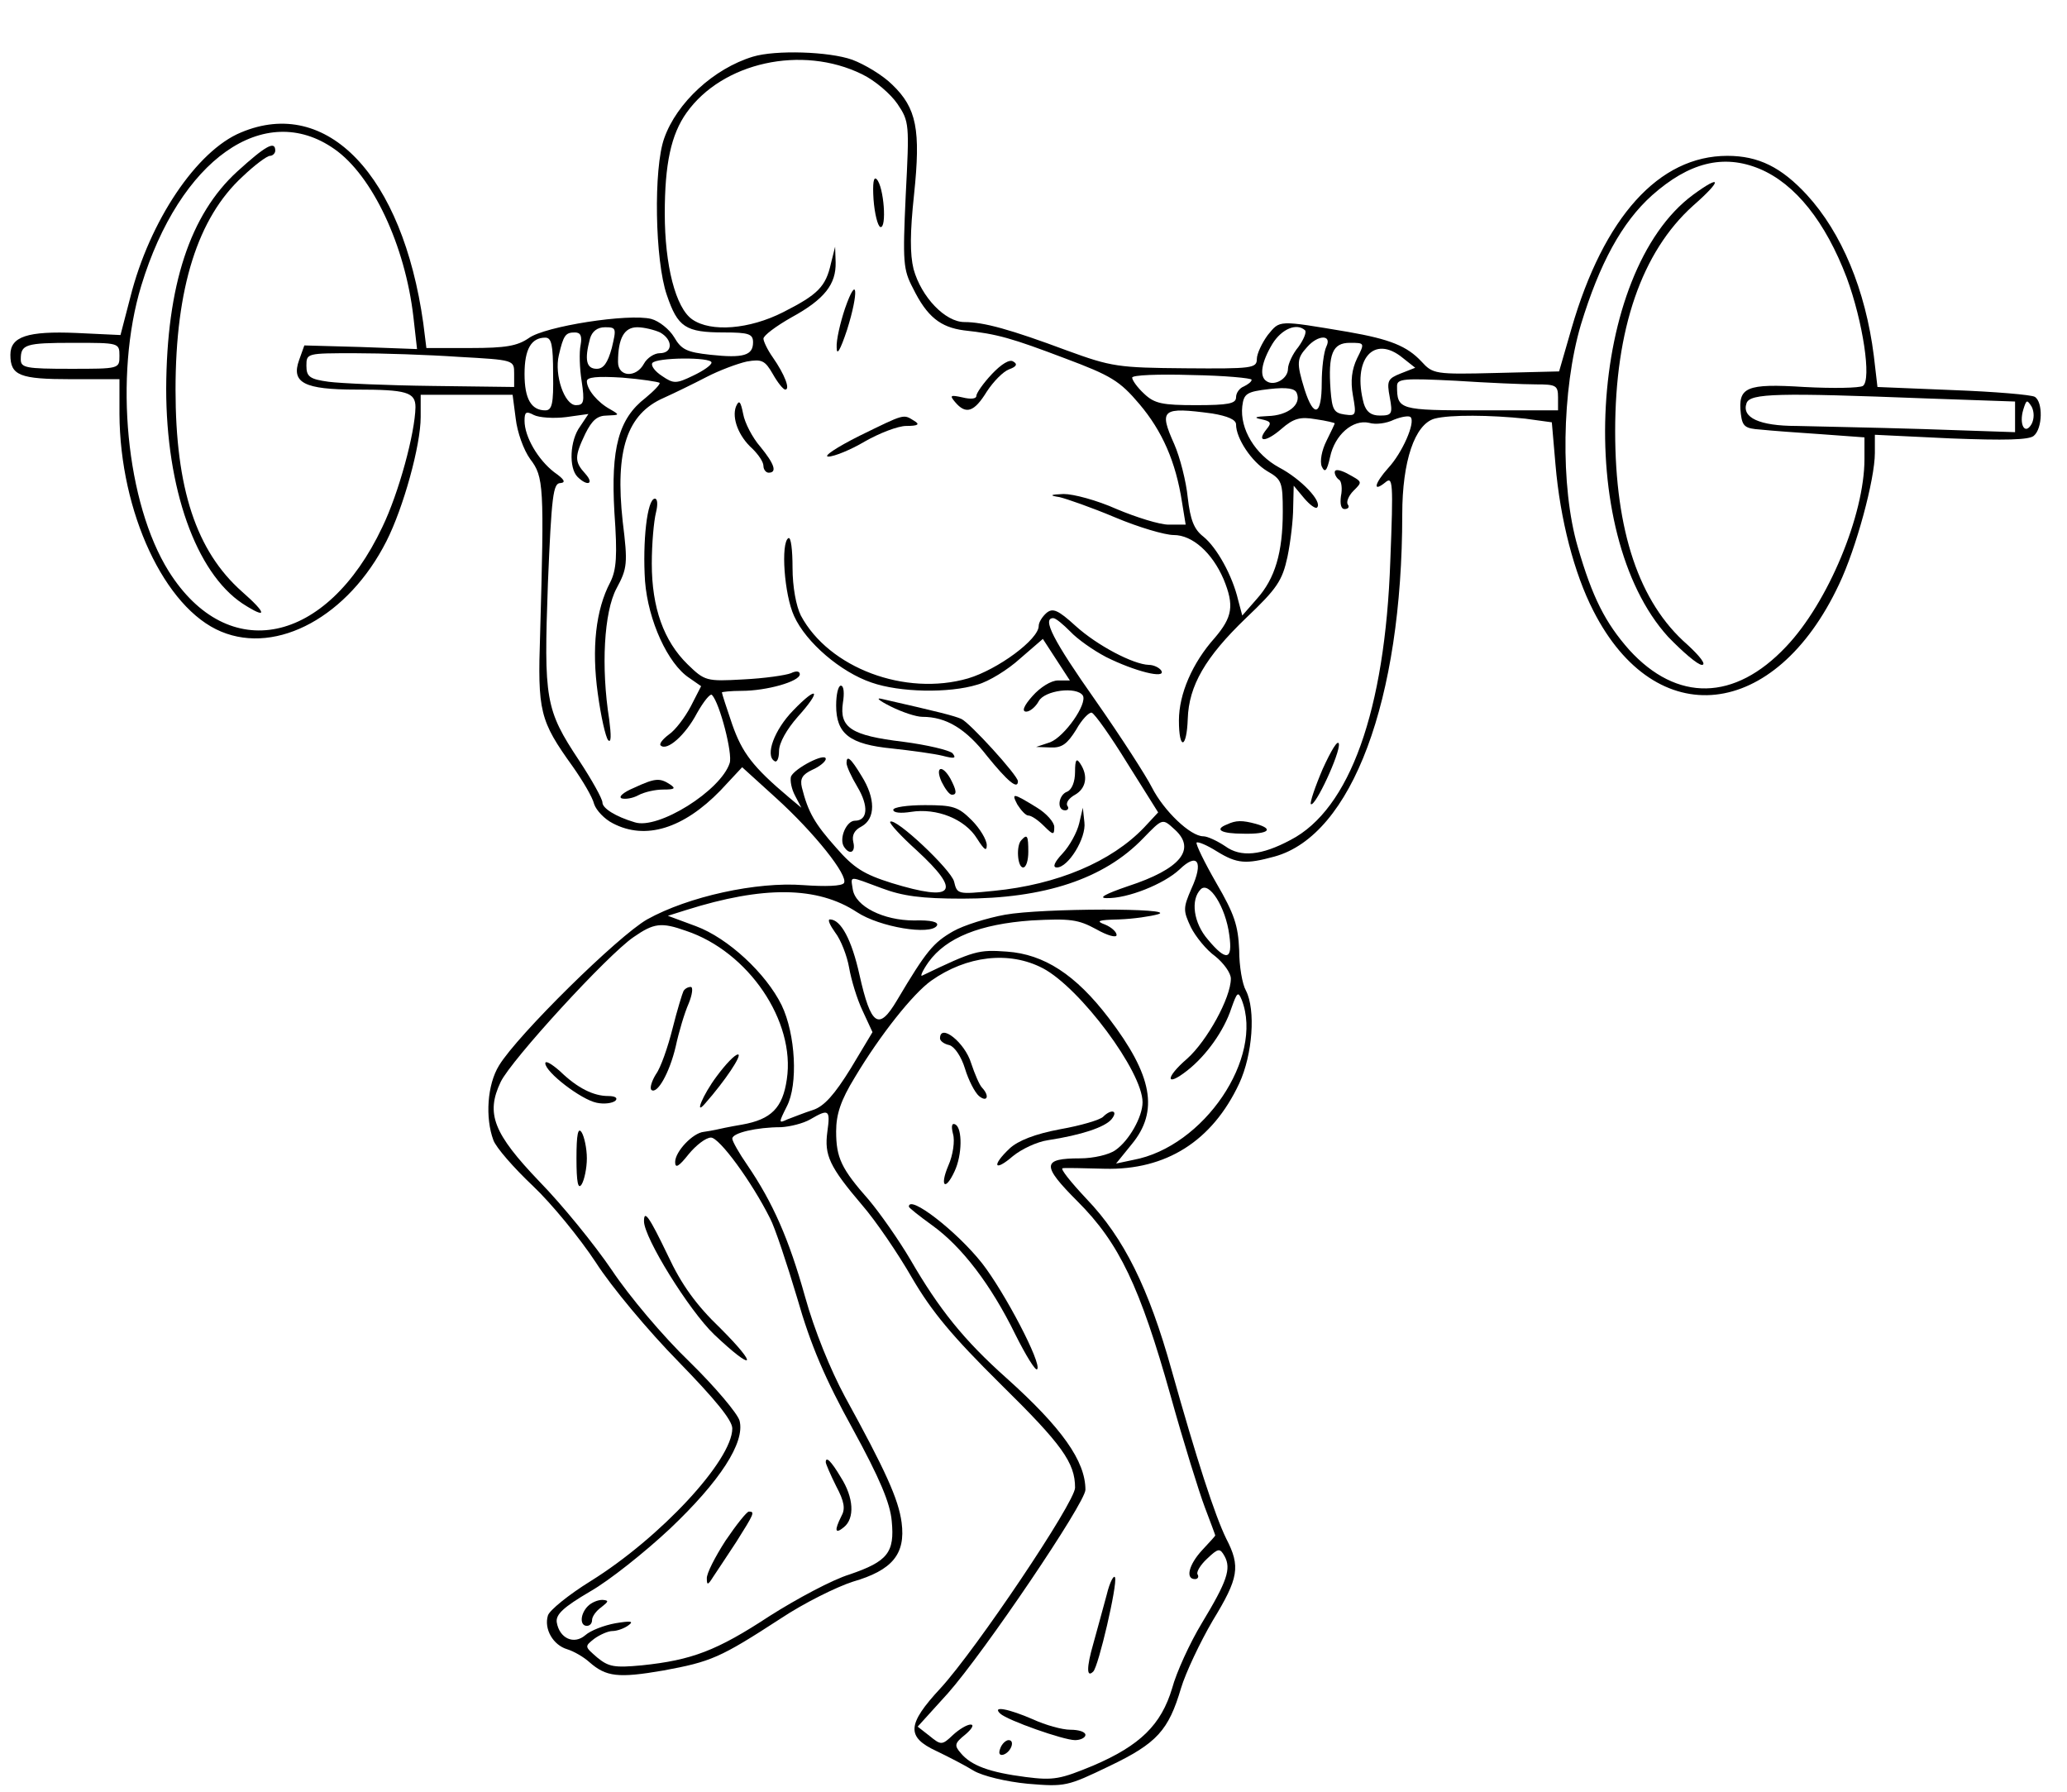 <?xml version="1.0" standalone="no"?>
<!DOCTYPE svg PUBLIC "-//W3C//DTD SVG 20010904//EN"
 "http://www.w3.org/TR/2001/REC-SVG-20010904/DTD/svg10.dtd">
<svg version="1.0" xmlns="http://www.w3.org/2000/svg"
 width="398pt" height="345pt" viewBox="0 0 398 345"
 preserveAspectRatio="xMidYMid meet">

<g transform="translate(0,345) scale(0.1,-0.1)"
fill="#000000" stroke="none">
<path d="M1450 3341 c-76 -23 -147 -89 -171 -157 -21 -58 -18 -236 5 -302 21
-62 36 -72 110 -72 48 0 56 -3 56 -19 0 -25 -18 -31 -82 -24 -46 5 -56 10 -70
34 -9 15 -29 31 -44 35 -43 11 -205 -14 -236 -37 -22 -15 -44 -19 -112 -19
l-85 0 -6 48 c-40 284 -185 437 -351 367 -85 -35 -176 -170 -213 -317 l-19
-73 -85 4 c-94 4 -127 -7 -127 -42 0 -40 18 -47 117 -47 l93 0 0 -67 c1 -189
87 -374 196 -419 108 -45 245 30 318 174 33 65 66 185 66 239 l0 43 89 0 88 0
6 -46 c3 -26 15 -60 28 -78 26 -34 27 -51 19 -336 -5 -150 -1 -167 63 -256 19
-27 38 -59 41 -72 4 -12 20 -29 36 -37 63 -33 136 -10 207 63 l42 45 65 -59
c74 -67 140 -150 131 -164 -4 -6 -36 -7 -78 -4 -90 7 -222 -22 -301 -66 -56
-32 -249 -222 -285 -281 -23 -37 -27 -101 -11 -144 5 -14 39 -53 76 -88 36
-34 90 -100 121 -147 30 -47 102 -133 159 -191 71 -73 104 -113 104 -129 0
-61 -138 -210 -273 -294 -42 -26 -79 -56 -82 -66 -8 -26 10 -57 37 -65 13 -4
32 -15 43 -25 32 -28 55 -31 142 -16 92 17 109 24 226 100 45 30 108 61 139
71 76 22 102 53 94 114 -6 45 -31 100 -109 242 -28 52 -59 128 -77 193 -31
111 -62 181 -111 253 -16 23 -29 46 -29 51 0 11 47 22 94 22 17 1 42 7 56 15
36 21 39 19 33 -24 -6 -45 4 -67 67 -141 26 -30 69 -93 96 -140 38 -65 77
-112 171 -205 118 -116 143 -151 143 -199 0 -28 -191 -312 -259 -386 -65 -70
-66 -94 -8 -121 23 -11 56 -28 72 -38 17 -10 62 -21 104 -25 72 -6 76 -5 157
34 92 44 114 69 138 150 9 30 37 89 61 130 50 82 54 104 26 158 -22 45 -57
153 -105 324 -44 158 -92 255 -164 330 -30 32 -51 58 -46 59 5 1 41 0 81 -1
118 -3 207 53 259 164 26 56 32 142 13 179 -7 12 -13 47 -13 78 -2 47 -9 69
-44 129 -23 40 -40 75 -38 78 3 2 20 -5 39 -17 39 -24 56 -25 111 -10 149 41
246 301 246 659 0 102 24 173 62 184 30 8 109 7 175 0 l51 -7 7 -81 c9 -106
36 -210 73 -282 120 -236 350 -211 473 51 33 69 69 202 69 253 l0 35 146 -7
c104 -4 151 -3 160 5 17 14 18 65 2 75 -6 4 -77 10 -157 13 l-146 6 -7 60
c-16 127 -62 237 -129 310 -49 53 -93 75 -153 75 -132 0 -238 -118 -300 -332
l-24 -83 -121 -3 c-118 -3 -122 -2 -144 22 -28 30 -61 43 -141 57 -137 23
-131 23 -155 -6 -11 -15 -21 -36 -21 -46 0 -18 -9 -19 -137 -18 -130 1 -143 3
-228 34 -110 41 -161 55 -198 55 -37 0 -83 48 -98 102 -7 29 -7 69 1 144 13
124 5 166 -42 211 -18 18 -53 39 -77 48 -45 16 -148 19 -191 6z m210 -34 c25
-12 55 -38 68 -57 23 -34 23 -39 16 -175 -6 -130 -5 -144 14 -180 27 -55 53
-75 98 -81 65 -7 92 -15 195 -54 88 -33 105 -43 143 -88 44 -52 70 -111 82
-189 l7 -43 -33 0 c-17 0 -62 14 -100 30 -38 17 -83 29 -102 29 -27 -1 -28 -3
-8 -6 13 -3 62 -20 107 -39 45 -19 96 -34 113 -34 36 0 74 -34 96 -85 21 -51
17 -73 -17 -113 -43 -48 -69 -108 -69 -159 0 -58 15 -55 17 3 2 64 34 119 112
194 60 57 70 72 80 118 6 29 11 72 11 95 l1 42 20 -24 c11 -13 22 -21 25 -18
11 11 -31 55 -73 77 -46 25 -76 74 -71 118 3 24 8 28 52 33 35 4 50 1 53 -8 9
-22 -17 -43 -56 -44 -24 -1 -28 -3 -13 -6 19 -4 21 -7 11 -19 -21 -26 -2 -26
28 0 24 21 37 24 66 19 21 -3 37 -7 37 -8 0 -1 -7 -16 -16 -34 -9 -18 -13 -39
-9 -49 6 -13 10 -9 16 18 9 43 44 73 75 66 13 -4 34 -1 48 6 15 6 29 8 32 5
10 -10 -16 -69 -43 -98 -26 -29 -31 -48 -6 -28 15 13 16 2 10 -151 -10 -288
-78 -478 -192 -537 -56 -30 -96 -34 -126 -12 -15 10 -34 19 -42 19 -25 0 -76
49 -99 94 -11 22 -60 98 -109 168 -81 115 -103 158 -81 158 5 0 19 -12 33 -26
13 -14 44 -36 69 -49 54 -27 116 -43 106 -26 -4 6 -15 11 -24 11 -30 1 -99 37
-141 75 -34 31 -44 35 -56 25 -8 -7 -15 -18 -15 -25 0 -26 -79 -84 -136 -101
-121 -35 -268 20 -322 121 -9 18 -16 55 -16 92 0 34 -3 60 -8 57 -15 -9 -8
-109 11 -150 23 -51 90 -108 149 -128 54 -19 149 -21 204 -4 22 6 59 29 82 50
l44 38 26 -40 26 -40 -23 0 c-13 0 -34 -13 -49 -30 -17 -19 -21 -30 -12 -30 7
0 18 9 24 20 11 21 73 29 85 11 9 -16 -35 -79 -63 -90 l-27 -9 28 -1 c22 -1
32 7 49 34 11 20 25 34 30 33 6 -2 37 -46 69 -98 l59 -94 -27 -29 c-63 -66
-167 -110 -289 -122 -70 -7 -71 -7 -77 18 -6 23 -113 124 -123 115 -2 -3 21
-28 51 -55 88 -81 73 -100 -48 -63 -54 17 -73 29 -107 68 -41 46 -54 68 -66
116 -4 17 1 25 20 34 14 6 26 16 26 21 0 13 -60 -18 -67 -34 -2 -8 1 -24 8
-37 l12 -23 -24 20 c-70 59 -90 86 -109 140 -11 32 -20 60 -20 62 0 1 17 3 38
3 48 0 112 18 112 32 0 6 -7 7 -17 2 -10 -4 -51 -10 -92 -12 -71 -4 -74 -3
-107 29 -46 45 -69 109 -69 194 0 39 4 82 8 98 4 16 3 27 -2 27 -15 0 -24 -83
-19 -159 6 -76 44 -159 85 -186 l23 -16 -20 -39 c-11 -21 -30 -46 -42 -54 -12
-9 -19 -18 -16 -21 12 -12 48 20 70 62 13 23 26 39 29 35 15 -16 40 -113 34
-131 -17 -53 -138 -129 -183 -114 -37 11 -62 27 -62 38 0 7 -20 43 -45 81 -65
98 -68 117 -60 341 7 168 10 193 24 193 11 1 8 7 -12 21 -31 24 -57 68 -57 99
0 17 3 19 18 11 10 -5 38 -7 62 -4 l43 6 -16 -24 c-20 -27 -22 -80 -5 -97 19
-19 33 -14 15 6 -21 23 -21 33 0 77 13 26 23 35 42 35 24 1 25 1 6 12 -24 13
-45 38 -45 54 0 8 19 10 68 7 37 -3 69 -8 72 -10 2 -2 -10 -15 -27 -29 -52
-40 -67 -97 -60 -220 6 -84 4 -111 -8 -135 -28 -53 -36 -127 -24 -214 6 -44
15 -84 20 -90 6 -6 6 9 2 40 -16 101 -10 207 14 252 21 39 22 48 12 129 -15
137 8 207 79 238 20 9 57 27 82 40 25 13 60 26 78 30 29 5 35 2 50 -24 9 -16
20 -30 24 -30 10 0 -1 29 -24 62 -10 14 -18 31 -18 36 0 6 24 24 54 41 64 35
86 64 85 106 l-1 30 -8 -32 c-10 -45 -25 -60 -92 -94 -65 -33 -139 -39 -175
-14 -32 22 -53 104 -53 204 0 95 12 152 42 194 69 97 222 131 338 74z m-1016
-144 c73 -51 136 -185 152 -323 l7 -62 -109 4 -108 3 -10 -28 c-16 -44 10 -57
110 -57 97 0 114 -5 114 -34 -1 -50 -32 -165 -64 -231 -107 -226 -297 -266
-411 -85 -82 131 -106 376 -53 550 74 243 237 358 372 263z m2744 -38 c69 -29
127 -102 168 -210 31 -84 48 -196 31 -208 -7 -4 -57 -5 -113 -2 -112 7 -128 0
-122 -52 3 -24 8 -28 38 -30 19 -2 72 -6 118 -9 l82 -6 0 -42 c0 -107 -70
-276 -151 -361 -99 -105 -210 -107 -302 -6 -46 52 -71 101 -99 198 -34 116
-31 303 6 428 36 118 79 197 137 249 71 63 137 80 207 51z m-2210 -345 c-8
-29 -16 -40 -29 -40 -20 0 -24 17 -13 58 4 14 14 22 29 22 22 0 22 -2 13 -40z
m93 30 c25 -14 25 -40 -1 -40 -10 0 -24 -9 -30 -20 -15 -28 -50 -26 -50 3 0
46 12 67 37 67 13 0 33 -5 44 -10z m1242 4 c3 -4 -3 -18 -13 -32 -11 -13 -20
-33 -20 -42 0 -19 -26 -34 -41 -24 -15 9 -10 37 11 72 18 29 47 41 63 26z
m-1395 -28 c-3 -14 -2 -45 2 -70 6 -40 4 -46 -11 -46 -22 0 -42 58 -33 96 9
39 13 44 31 44 11 0 14 -7 11 -24z m-53 -56 c1 -57 -2 -70 -15 -70 -27 0 -40
22 -40 70 0 48 13 70 40 70 12 0 15 -14 15 -70z m1489 53 c-5 -10 -9 -42 -9
-70 0 -63 -15 -69 -33 -13 -16 52 -15 60 5 82 21 24 48 24 37 1z m-2324 -18
c0 -25 0 -25 -95 -25 -85 0 -95 2 -95 18 0 29 8 32 102 32 87 0 88 0 88 -25z
m2383 -5 c-10 -21 -13 -43 -8 -71 7 -39 6 -40 -16 -37 -21 3 -24 10 -27 47 -5
70 4 91 37 91 29 0 29 0 14 -30z m88 1 l24 -19 -28 -11 c-25 -10 -27 -14 -21
-46 6 -32 4 -35 -19 -35 -17 0 -26 7 -31 23 -23 85 19 134 75 88z m-1818 2
c107 -6 107 -6 107 -32 l0 -26 -157 2 c-87 1 -177 5 -200 8 -37 5 -43 10 -43
31 0 24 1 24 93 24 52 0 142 -3 200 -7z m487 -11 c0 -5 -16 -16 -35 -25 -33
-16 -38 -16 -60 -1 -14 9 -22 20 -19 25 7 11 114 12 114 1z m1040 -33 c0 -4
-7 -9 -15 -13 -8 -3 -15 -12 -15 -21 0 -12 -15 -15 -77 -15 -65 0 -80 3 -100
22 -13 12 -23 26 -23 31 0 5 50 7 115 5 63 -1 115 -6 115 -9z m548 -9 c38 0
42 -2 42 -25 l0 -25 -149 0 c-157 0 -161 1 -161 47 0 14 14 15 113 10 61 -4
131 -7 155 -7z m750 -27 l172 -6 0 -30 0 -29 -177 6 c-98 3 -208 5 -244 6 -71
0 -106 16 -96 44 7 19 61 20 345 9z m204 -49 c-13 -23 -25 -1 -16 28 6 19 7
19 16 5 5 -10 5 -23 0 -33z m-1578 20 c30 -5 46 -12 46 -21 0 -27 30 -72 60
-90 28 -16 30 -21 30 -78 0 -79 -15 -129 -50 -168 l-28 -32 -8 30 c-11 47 -41
101 -67 122 -18 14 -25 32 -30 75 -3 31 -15 78 -26 103 -30 67 -24 72 73 59z
m-72 -801 c42 -38 11 -76 -90 -109 -44 -15 -58 -23 -41 -23 40 -1 110 27 140
55 35 34 47 15 23 -37 -16 -37 -16 -42 -1 -74 9 -18 30 -44 47 -56 16 -13 30
-32 30 -43 0 -37 -46 -120 -84 -154 -43 -37 -42 -56 0 -23 37 29 71 77 85 120
11 31 13 33 20 16 43 -111 -73 -283 -209 -308 l-33 -7 30 37 c53 64 40 133
-44 243 -64 84 -125 123 -196 128 -55 4 -63 2 -163 -46 -5 -3 0 9 12 26 34 47
99 73 198 80 75 4 90 2 125 -17 21 -12 39 -17 39 -11 0 6 -10 15 -22 20 -19 7
-14 9 27 10 28 1 61 6 75 10 39 12 -223 12 -295 -1 -33 -6 -79 -20 -100 -32
-38 -22 -51 -37 -108 -133 -35 -59 -50 -49 -72 49 -15 68 -36 107 -57 107 -5
0 0 -11 10 -25 11 -14 23 -45 27 -68 4 -23 15 -60 26 -83 l19 -41 -42 -70
c-31 -50 -51 -73 -73 -80 -16 -5 -38 -14 -49 -18 -17 -8 -17 -7 -1 25 22 42
17 139 -10 195 -30 61 -103 129 -165 152 l-54 20 35 11 c149 47 253 46 329 -4
44 -29 142 -45 154 -26 4 7 -11 11 -44 10 -59 0 -113 27 -118 60 -4 27 -9 26
56 2 40 -15 76 -20 155 -20 158 0 273 38 348 116 38 39 37 39 61 17z m105
-203 c7 -49 -6 -51 -41 -9 -28 32 -34 77 -14 97 16 16 48 -34 55 -88z m-1046
8 c120 -40 211 -174 194 -286 -8 -55 -30 -77 -86 -87 -24 -4 -47 -9 -51 -10
-5 -1 -15 -3 -23 -4 -21 -2 -55 -38 -55 -58 0 -13 7 -9 26 15 14 17 33 32 43
32 16 0 78 -84 114 -156 9 -17 32 -86 52 -153 26 -91 54 -156 107 -252 52 -95
72 -143 75 -177 6 -61 -8 -78 -81 -103 -33 -10 -102 -47 -154 -80 -102 -67
-150 -85 -246 -95 -53 -5 -64 -3 -86 15 -24 21 -25 21 -6 36 11 8 27 15 35 15
9 0 23 5 31 11 11 8 5 9 -25 4 -22 -4 -48 -14 -58 -23 -22 -19 -50 -6 -55 25
-2 15 13 29 64 59 37 21 106 76 154 121 96 91 145 166 134 208 -4 14 -47 65
-96 113 -51 49 -116 126 -150 177 -34 50 -96 126 -139 170 -89 93 -104 131
-75 192 20 42 206 245 256 279 39 27 53 29 101 12z m687 -72 c72 -38 192 -199
192 -258 0 -28 -26 -74 -52 -92 -12 -9 -43 -16 -68 -16 -74 0 -75 -13 -5 -83
80 -80 120 -164 179 -374 25 -90 55 -186 66 -215 11 -29 20 -53 20 -54 0 -1
-11 -13 -25 -28 -26 -28 -33 -56 -14 -56 5 0 8 4 5 9 -3 4 5 18 18 30 22 21
25 21 34 5 13 -24 5 -48 -44 -129 -23 -38 -49 -95 -57 -125 -21 -70 -61 -110
-152 -149 -63 -26 -76 -29 -130 -22 -70 9 -105 22 -125 46 -13 15 -12 19 9 36
13 11 17 19 10 19 -7 0 -22 -9 -34 -20 -21 -20 -23 -20 -45 -2 l-23 18 58 64
c70 79 265 367 265 392 0 55 -45 119 -152 215 -82 73 -130 133 -185 228 -23
39 -59 90 -80 115 -53 60 -63 81 -63 132 0 33 9 60 36 104 49 82 112 161 147
186 68 48 150 58 215 24z"/>
<path d="M1682 3066 c2 -27 8 -51 13 -53 13 -4 7 78 -7 92 -6 6 -8 -8 -6 -39z"/>
<path d="M1627 2856 c-9 -27 -17 -61 -16 -75 0 -17 7 -5 20 34 23 73 20 110
-4 41z"/>
<path d="M1910 2730 c-17 -18 -30 -37 -30 -42 0 -6 -11 -7 -27 -3 -23 5 -25 4
-14 -9 21 -25 37 -19 61 20 13 20 32 39 43 43 14 5 17 10 8 15 -7 5 -23 -5
-41 -24z"/>
<path d="M1417 2667 c-8 -22 5 -57 32 -81 11 -11 21 -25 21 -33 0 -7 5 -13 10
-13 17 0 11 17 -16 50 -15 17 -30 46 -33 63 -5 25 -8 28 -14 14z"/>
<path d="M1655 2611 c-44 -22 -71 -40 -60 -40 11 0 43 13 70 29 28 16 64 30
80 30 23 0 27 3 15 10 -21 13 -17 14 -105 -29z"/>
<path d="M2570 2541 c0 -5 4 -12 9 -15 4 -3 6 -17 3 -31 -2 -15 0 -25 7 -25 7
0 10 4 6 9 -3 5 2 17 11 26 18 18 18 17 -13 34 -14 7 -23 8 -23 2z"/>
<path d="M1610 2092 c0 -55 26 -75 108 -83 37 -4 81 -10 97 -14 23 -6 27 -5
19 5 -7 6 -49 16 -95 22 -100 12 -123 27 -116 75 3 18 2 33 -4 33 -5 0 -9 -17
-9 -38z"/>
<path d="M1527 2082 c-36 -37 -54 -86 -36 -97 5 -4 9 5 9 19 0 16 15 42 36 66
47 52 39 62 -9 12z"/>
<path d="M1715 2090 c22 -11 49 -20 61 -20 46 0 84 -23 125 -76 39 -48 59 -65
59 -48 0 11 -93 113 -109 120 -14 6 -41 13 -151 38 -15 4 -9 -2 15 -14z"/>
<path d="M2547 1970 c-15 -35 -25 -65 -23 -68 8 -7 57 99 54 116 -2 9 -15 -13
-31 -48z"/>
<path d="M1630 1981 c0 -6 9 -26 21 -46 22 -37 20 -65 -5 -65 -16 0 -31 -34
-21 -50 11 -17 23 -11 18 9 -3 13 2 23 16 30 27 15 27 54 0 97 -21 35 -29 41
-29 25z"/>
<path d="M2070 1964 c0 -19 -6 -34 -15 -38 -17 -6 -21 -36 -4 -36 5 0 8 4 4 9
-3 6 4 15 15 21 21 12 26 36 10 60 -7 11 -10 8 -10 -16z"/>
<path d="M1813 1945 c7 -14 15 -25 20 -25 10 0 9 8 -3 31 -16 28 -30 23 -17
-6z"/>
<path d="M1220 1933 c-19 -8 -30 -17 -23 -20 7 -2 21 0 32 6 11 6 32 11 48 11
22 0 25 2 13 10 -20 13 -29 12 -70 -7z"/>
<path d="M1959 1901 c7 -11 16 -21 21 -21 6 0 19 -9 30 -20 18 -18 20 -18 20
-2 0 9 -15 26 -33 37 -47 29 -50 29 -38 6z"/>
<path d="M1720 1891 c0 -6 15 -7 34 -4 50 8 104 -14 127 -51 14 -22 19 -26 19
-13 0 10 -13 32 -29 48 -26 26 -36 29 -90 29 -34 0 -61 -4 -61 -9z"/>
<path d="M2078 1865 c-4 -17 -18 -43 -32 -58 -16 -17 -20 -27 -11 -27 22 0 57
57 53 87 l-3 28 -7 -30z"/>
<path d="M2363 1863 c-26 -10 -12 -18 32 -18 48 -1 59 9 23 19 -26 7 -38 7
-55 -1z"/>
<path d="M1967 1833 c-11 -10 -8 -53 3 -53 6 0 10 14 10 30 0 31 -2 35 -13 23z"/>
<path d="M457 3120 c-91 -83 -136 -219 -137 -418 0 -192 57 -354 147 -414 48
-31 48 -20 -1 23 -88 78 -128 198 -128 389 0 196 43 331 129 410 23 22 47 40
53 40 5 0 10 5 10 10 0 20 -19 9 -73 -40z"/>
<path d="M3260 3075 c-202 -149 -230 -651 -48 -851 28 -29 57 -54 65 -54 9 0
-3 16 -28 39 -93 81 -139 219 -139 411 0 196 51 345 150 434 56 49 56 62 0 21z"/>
<path d="M1316 1542 c-2 -4 -12 -36 -21 -72 -9 -36 -23 -76 -32 -88 -8 -13
-12 -26 -9 -30 11 -10 35 32 47 83 6 28 17 65 25 83 7 17 9 32 4 32 -5 0 -11
-3 -14 -8z"/>
<path d="M1380 1378 c-27 -36 -44 -78 -22 -52 38 43 72 94 63 94 -6 0 -24 -19
-41 -42z"/>
<path d="M1050 1403 c0 -17 69 -70 99 -76 14 -3 30 -1 36 4 5 5 0 9 -14 9 -28
0 -59 15 -93 48 -16 14 -28 21 -28 15z"/>
<path d="M1110 1220 c0 -46 3 -61 10 -50 5 8 10 31 10 50 0 19 -5 42 -10 50
-7 11 -10 -4 -10 -50z"/>
<path d="M1240 1099 c0 -32 87 -172 135 -218 77 -73 87 -63 12 12 -46 44 -75
84 -101 140 -36 75 -46 89 -46 66z"/>
<path d="M1590 635 c0 -3 9 -24 20 -46 16 -30 18 -44 10 -58 -14 -28 -12 -35
5 -21 21 17 19 57 -6 96 -19 32 -29 41 -29 29z"/>
<path d="M1397 484 c-20 -31 -37 -64 -36 -73 0 -13 2 -13 12 3 7 10 27 41 45
68 34 54 36 58 24 58 -4 0 -24 -25 -45 -56z"/>
<path d="M1132 358 c-15 -15 -16 -38 -2 -38 6 0 10 5 10 11 0 7 8 18 18 25 14
11 15 13 2 14 -9 0 -21 -5 -28 -12z"/>
<path d="M1810 1451 c0 -5 8 -11 18 -13 10 -3 23 -22 30 -45 7 -23 19 -46 27
-53 16 -13 21 0 6 16 -5 5 -14 26 -21 47 -12 40 -60 78 -60 48z"/>
<path d="M2124 1300 c-6 -6 -43 -17 -83 -24 -48 -9 -81 -22 -97 -37 -35 -33
-30 -46 6 -15 17 14 47 28 68 31 65 10 109 25 122 40 14 17 0 21 -16 5z"/>
<path d="M1835 1267 c4 -13 0 -41 -9 -61 -17 -40 -6 -50 12 -11 15 32 15 82 2
90 -7 4 -9 -2 -5 -18z"/>
<path d="M1750 1127 c0 -2 20 -18 45 -36 57 -41 113 -114 160 -210 20 -40 39
-71 42 -67 10 10 -63 149 -106 204 -49 62 -141 133 -141 109z"/>
<path d="M2131 380 c-7 -25 -18 -67 -26 -95 -13 -45 -13 -66 0 -53 10 9 47
168 42 181 -2 6 -10 -8 -16 -33z"/>
<path d="M1926 151 c14 -13 122 -51 144 -51 11 0 20 5 20 10 0 6 -13 10 -29
10 -16 0 -48 9 -72 20 -46 20 -80 27 -63 11z"/>
<path d="M1926 84 c-4 -10 -1 -14 6 -12 15 5 23 28 10 28 -5 0 -13 -7 -16 -16z"/>
</g>
</svg>
